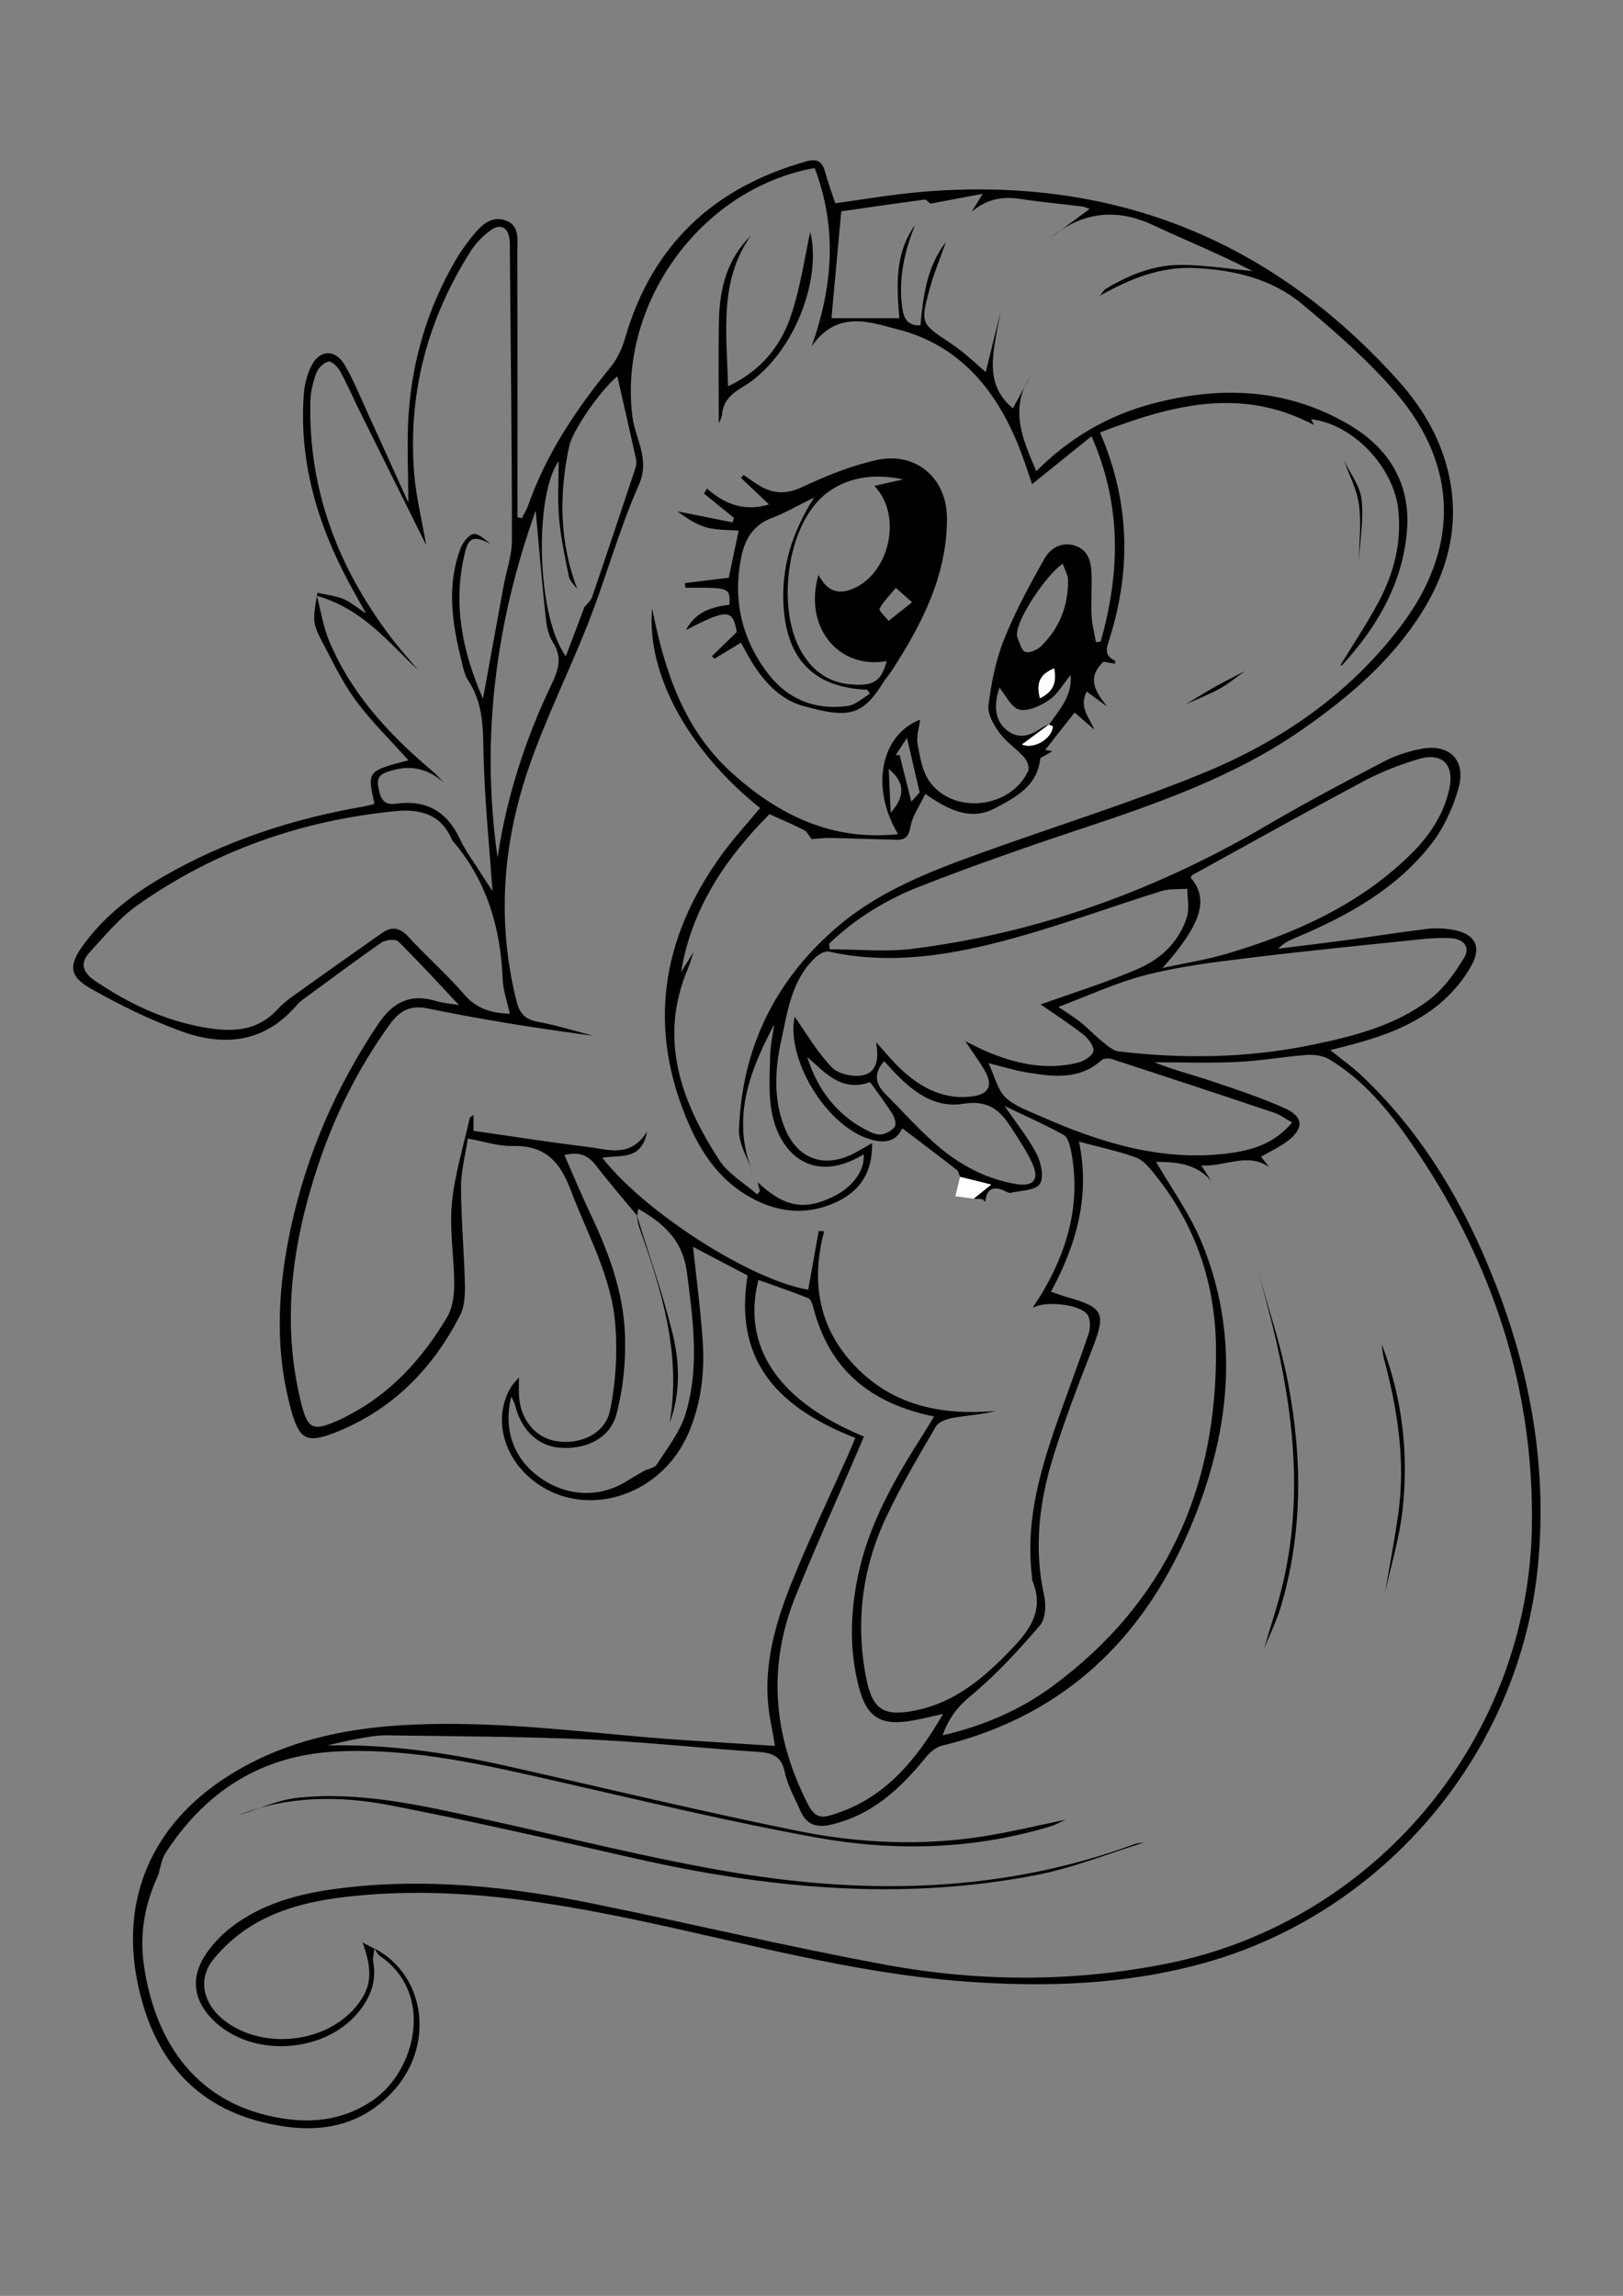 <?xml version="1.0" encoding="utf-8"?>
<!-- Generator: Adobe Illustrator 28.2.0, SVG Export Plug-In . SVG Version: 6.00 Build 0)  -->
<svg version="1.1" id="Capa_1" xmlns="http://www.w3.org/2000/svg" xmlns:xlink="http://www.w3.org/1999/xlink" x="0px" y="0px"
	 viewBox="0 0 362.72 513" style="enable-background:new 0 0 362.72 513;" xml:space="preserve">
<rect x="0" y="0" width="362.72" height="513" fill="#808080" stroke="none"/>
<style type="text/css">
	.st0{fill:none;}
	.st1{fill:#FFFFFF;}
</style>
<g id="QnpB9G.tif">
</g>
<g id="vDeqDM_00000113324050710822229520000016033582417640801945_">
	<g>
		<path class="st0" d="M360.65,511.04c-120.22,0-240.43,0-360.65,0C0,340.69,0,170.35,0,0c120.22,0,240.43,0,360.65,0
			C360.65,170.35,360.65,340.69,360.65,511.04z M83.66,435.38c0,0-0.01,0.04-0.01,0.04c-0.72-0.38-1.43-0.76-2.63-1.4
			c2.4,6.56,1.94,10.21-1.45,14.32c-7,8.49-21.62,9.79-30,2.66c-4.11-3.49-5.38-8.75-2.05-12.99c2.68-3.41,6.29-6.46,10.11-8.55
			c7.32-4.02,15.55-5.35,23.84-6.04c20.46-1.7,40.49,1.34,60.41,5.51c24.34,5.09,48.36,11.89,73.3,13.78
			c18.05,1.36,35.95,0.82,53.54-3.99c40.83-11.18,71.25-47.44,75.05-89.62c1.9-21.09-1.59-41.41-9.11-61.1
			c-6.84-17.91-16.22-34.24-30.26-47.57c-2.14-2.04-4.59-3.76-7.12-5.81c8.82-2.14,17.2-4.48,24.05-10.01
			c3.03-2.45,5.77-5.64,7.6-9.06c2.27-4.25,0.52-6.95-4.22-7.8c-1.89-0.34-3.9-0.43-5.8-0.2c-5.91,0.71-11.79,1.66-17.68,2.45
			c-5.19,0.7-10.38,1.32-15.58,1.97c1.27-1.37,2.7-1.94,4.12-2.54c11.54-4.87,22.4-10.89,30.19-20.98
			c2.73-3.54,4.74-7.95,5.97-12.28c1.83-6.41-2.13-10.18-8.68-8.79c-2.71,0.58-5.45,1.44-7.89,2.72
			c-8.7,4.56-17.42,9.13-25.89,14.11c-24.69,14.53-51.07,24.2-79.52,27.78c-6.09,0.77-12.36,0.11-18.54,0.11
			c-0.04-0.42-0.08-0.83-0.12-1.25c5.92-5.69,12.88-9.91,20.45-12.86c11.52-4.49,23.21-8.59,34.94-12.49
			c17.66-5.86,35.22-11.9,50.64-22.7c10.33-7.23,19.84-15.34,26.57-26.2c5.5-8.86,8.08-18.42,6.22-28.89
			c-1.56-8.76-5.83-16.22-11.68-22.72c-28.72-31.93-64.56-45.91-107.31-42.05c-6.14,0.55-12.23,1.62-18.46,2.46
			c-0.78-2.37-1.67-4.74-2.33-7.17c-0.62-2.26-1.88-2.82-4.05-2.21c-20.67,5.79-34.5,18.57-40.56,39.43
			c-0.68,2.34-1.78,4.75-3.31,6.63c-7.67,9.38-14.33,19.31-18.38,30.83c-0.35,1-0.94,1.92-1.42,2.87c-0.32-0.07-0.65-0.15-0.97-0.22
			c0-19.71,0.03-39.41-0.04-59.12c-0.01-2.68,0.69-6.14-2.72-7.24c-3.4-1.1-5.65,1.48-7.58,3.89c-1.29,1.61-2.49,3.31-3.52,5.09
			c-6.15,10.57-9.59,22.03-10.46,34.17c-0.45,6.36-0.08,12.79-0.08,19.94c-3.33-7.37-6.41-14.21-9.53-21.02
			c-1.51-3.31-2.89-6.71-4.74-9.82c-2.09-3.49-5.56-3.34-7.38,0.27c-0.95,1.9-1.53,4.13-1.69,6.26
			c-1.22,16.35,3.72,31.14,11.68,45.13c0.6,1.05,1.18,2.1,2.23,3.96c-2.29-1.49-3.6-2.67-5.14-3.27c-1.81-0.71-3.82-0.93-5.75-1.36
			c-0.26,1.95-0.76,3.91-0.71,5.85c0.04,1.4,0.61,2.88,1.29,4.14c2.51,4.7,4.75,9.62,7.87,13.89c3.55,4.85,7.93,9.1,11.9,13.55
			c-9.22,2.4-9.22,2.4-7.59,9.75c-0.91,0.21-1.82,0.48-2.74,0.64c-15.67,2.73-30.61,7.6-44.43,15.58c-6.78,3.91-12.95,8.63-17.68,15
			c-3.55,4.78-3.52,7.26,1.53,10.1c6.51,3.67,13.31,7.01,20.32,9.54c9.63,3.48,18.69,2.38,25.77-6.06c0.31-0.37,0.7-0.68,1.09-0.97
			c5.87-4.31,11.7-8.68,17.68-12.83c0.93-0.64,3.16-0.87,3.77-0.27c4.74,4.68,9.24,9.61,13.56,14.2c-1.36-0.23-3.32-0.36-5.15-0.9
			c-5.72-1.7-9.6,0.23-12.89,5.15c-9.39,14-15.98,29.14-19.53,45.58c-2.92,13.57-3.68,27.21,0.11,40.79
			c1.8,6.46,3.45,7.41,9.69,4.96c12.81-5.01,21.89-14.21,28.06-26.31c1.03-2.02,1.09-4.7,1.04-7.06
			c-0.17-7.16-0.84-14.31-0.86-21.46c-0.01-3.54,0.96-7.09,1.52-10.91c3.66,0.66,6.77,1.73,9.84,1.66
			c7.19-0.16,10.63,3.17,13.16,9.87c3.71,9.87,9.09,19.23,9.95,29.9c0.52,6.42,0.12,13.12-1.19,19.41
			c-1.1,5.25-6.86,7.71-12.22,6.74c-4.61-0.84-7.91-5.02-8.11-10.32c-0.04-1.04-0.01-2.08-0.01-3.9c-0.91,1.1-1.4,1.57-1.74,2.13
			c-3.89,6.4-2.13,14.88,4.2,20.33c11.31,9.75,29.24,4.63,35.5-10.14c2.76-6.52,3.6-13.39,3.12-20.36
			c-0.48-7.06-1.43-14.1-2.16-21.11c3.97,2.08,8.13,4.26,12.19,6.39c-3.27,19.73,7.65,29.87,24.08,36.3
			c-0.64,1.5-1.13,2.71-1.67,3.91c-4.15,9.31-8.56,18.51-12.39,27.95c-4.14,10.2-7.08,20.72-4.79,31.96c0.3,1.47,0.52,2.96,0.88,5
			c-10.68-0.72-20.87-1.21-31.02-2.14c-17.56-1.6-35.11-3.58-52.78-2.46c-13.87,0.88-27.15,4-38.99,11.7
			c-16.35,10.63-23.51,26.97-19.66,45.79c3.18,15.56,11.53,27.01,27.61,31.1c10.62,2.7,20.93,2.12,29.11-6.4
			C97.3,457.46,95.31,441.43,83.66,435.38z"/>
		<path d="M83.66,435.36c11.65,6.06,13.64,22.1,3.8,32.35c-8.18,8.52-18.49,9.1-29.11,6.4c-16.08-4.1-24.43-15.54-27.61-31.1
			c-3.85-18.83,3.3-35.16,19.66-45.79c11.84-7.7,25.12-10.82,38.99-11.7c17.67-1.12,35.22,0.86,52.78,2.46
			c10.15,0.93,20.34,1.42,31.02,2.14c-0.35-2.03-0.58-3.52-0.88-5c-2.3-11.24,0.65-21.75,4.79-31.96
			c3.83-9.44,8.24-18.64,12.39-27.95c0.53-1.2,1.03-2.41,1.67-3.91c-16.43-6.43-27.34-16.56-24.08-36.3
			c-4.07-2.13-8.22-4.31-12.19-6.39c0.74,7.01,1.68,14.04,2.16,21.11c0.47,6.97-0.36,13.84-3.12,20.36
			c-6.26,14.77-24.19,19.89-35.5,10.14c-6.32-5.45-8.08-13.93-4.2-20.33c0.34-0.56,0.83-1.03,1.74-2.13c0,1.83-0.03,2.87,0.01,3.9
			c0.2,5.3,3.5,9.48,8.11,10.32c5.36,0.97,11.12-1.48,12.22-6.74c1.32-6.29,1.71-12.99,1.19-19.41c-0.86-10.67-6.24-20.03-9.95-29.9
			c-2.52-6.71-5.96-10.04-13.16-9.87c-3.08,0.07-6.19-1.01-9.84-1.66c-0.57,3.82-1.54,7.37-1.52,10.91
			c0.03,7.16,0.69,14.31,0.86,21.46c0.06,2.36-0.01,5.04-1.04,7.06c-6.17,12.09-15.25,21.29-28.06,26.31
			c-6.24,2.44-7.89,1.5-9.69-4.96c-3.79-13.57-3.04-27.21-0.11-40.79c3.54-16.44,10.14-31.58,19.53-45.58
			c3.29-4.91,7.18-6.85,12.89-5.15c1.83,0.55,3.79,0.67,5.15,0.9c-4.32-4.59-8.81-9.52-13.56-14.2c-0.61-0.61-2.84-0.37-3.77,0.27
			c-5.98,4.15-11.81,8.52-17.68,12.83c-0.39,0.29-0.78,0.6-1.09,0.97c-7.08,8.44-16.15,9.53-25.77,6.06
			c-7.02-2.53-13.81-5.87-20.32-9.54c-5.06-2.85-5.09-5.32-1.53-10.1c4.73-6.37,10.91-11.09,17.68-15
			c13.82-7.98,28.75-12.84,44.43-15.58c0.92-0.16,1.83-0.42,2.74-0.64c-1.63-7.35-1.63-7.35,7.59-9.75
			c-3.97-4.45-8.35-8.69-11.9-13.55c-3.12-4.27-5.36-9.19-7.87-13.89c-0.67-1.26-1.25-2.74-1.29-4.14c-0.05-1.94,0.44-3.9,0.71-5.85
			c1.92,0.43,3.93,0.65,5.75,1.36c1.54,0.6,2.85,1.78,5.14,3.27c-1.05-1.87-1.64-2.92-2.23-3.96
			c-7.96-13.99-12.91-28.78-11.68-45.13c0.16-2.13,0.73-4.36,1.69-6.26c1.82-3.61,5.29-3.76,7.38-0.27
			c1.86,3.11,3.23,6.52,4.74,9.82c3.12,6.82,6.19,13.66,9.53,21.02c0-7.16-0.37-13.58,0.08-19.94c0.87-12.14,4.31-23.6,10.46-34.17
			c1.03-1.78,2.24-3.48,3.52-5.09c1.93-2.42,4.17-4.99,7.58-3.89c3.41,1.1,2.71,4.56,2.72,7.24c0.07,19.71,0.04,39.41,0.04,59.12
			c0.32,0.07,0.65,0.15,0.97,0.22c0.48-0.96,1.07-1.87,1.42-2.87c4.05-11.52,10.71-21.46,18.38-30.83c1.53-1.87,2.63-4.28,3.31-6.63
			c6.06-20.86,19.88-33.63,40.56-39.43c2.18-0.61,3.43-0.05,4.05,2.21c0.67,2.43,1.55,4.8,2.33,7.17c6.23-0.84,12.32-1.9,18.46-2.46
			c42.75-3.86,78.59,10.11,107.31,42.05c5.85,6.5,10.12,13.96,11.68,22.72c1.86,10.46-0.72,20.03-6.22,28.89
			c-6.74,10.86-16.24,18.97-26.57,26.2c-15.43,10.8-32.98,16.83-50.64,22.7c-11.74,3.9-23.42,8-34.94,12.49
			c-7.57,2.95-14.54,7.17-20.45,12.86c0.04,0.42,0.08,0.83,0.12,1.25c6.19,0,12.45,0.65,18.54-0.11
			c28.45-3.58,54.83-13.25,79.52-27.78c8.47-4.98,17.18-9.55,25.89-14.11c2.44-1.28,5.19-2.14,7.89-2.72
			c6.56-1.39,10.51,2.37,8.68,8.79c-1.24,4.33-3.24,8.74-5.97,12.28c-7.79,10.09-18.65,16.11-30.19,20.98
			c-1.42,0.6-2.84,1.17-4.12,2.54c5.19-0.65,10.39-1.27,15.58-1.97c5.9-0.79,11.78-1.74,17.68-2.45c1.9-0.23,3.91-0.14,5.8,0.2
			c4.74,0.85,6.49,3.56,4.22,7.8c-1.83,3.42-4.58,6.61-7.6,9.06c-6.85,5.53-15.23,7.87-24.05,10.01c2.53,2.05,4.98,3.77,7.12,5.81
			c14.04,13.33,23.42,29.66,30.26,47.57c7.52,19.69,11.01,40.01,9.11,61.1c-3.8,42.18-34.22,78.44-75.05,89.62
			c-17.59,4.82-35.49,5.36-53.54,3.99c-24.94-1.88-48.96-8.69-73.3-13.78c-19.92-4.17-39.95-7.21-60.41-5.51
			c-8.29,0.69-16.51,2.02-23.84,6.04c-3.81,2.09-7.42,5.14-10.11,8.55c-3.33,4.24-2.06,9.5,2.05,12.99c8.38,7.12,23.01,5.82,30-2.66
			c3.39-4.11,3.85-7.76,1.45-14.32c1.2,0.64,1.92,1.02,2.64,1.41c-0.1,1.02-0.44,2.08-0.26,3.04c0.7,3.73-0.34,6.99-2.43,9.98
			c-7.26,10.41-24.66,11.8-33.54,2.72c-4.06-4.15-4.87-9.01-1.8-13.94c1.51-2.42,3.56-4.67,5.81-6.43c7-5.49,15.36-7.68,23.98-8.81
			c19.15-2.5,38.11-0.5,56.88,3.31c21.87,4.44,43.6,9.65,65.54,13.69c20.82,3.84,41.79,3.95,62.71-0.19
			c46.77-9.25,81.21-50.43,81.81-98.11c0.4-31.43-9.27-59.72-27.04-85.38c-4.99-7.21-10.59-14.01-18.26-18.62
			c-1.38-0.83-3.35-1.1-5-0.98c-5.2,0.38-10.37,1.33-15.58,1.57c-6.16,0.29-12.35,0.07-18.52,0.07c4.26,1.7,8.68,2.83,12.99,4.27
			c5.4,1.81,10.82,3.63,16.02,5.92c4.44,1.96,4.54,4.63,0.59,7.55c-1.72,1.27-3.71,2.18-5.75,3.36c0.66,0.84,1.23,1.57,1.81,2.3
			c-4.92-3.36-9.79-0.01-15.14-0.35c0.96,1.5,1.59,2.49,2.22,3.48c-3.47-4.07-8.23-4.24-12.34-4.29
			c3.32,5.77,7.51,11.53,10.16,17.94c8.18,19.78,6.63,39.82-0.74,59.38c-10.21,27.1-28.31,46.09-57.32,53.16
			c-1.36,0.33-2.71,1.53-3.63,2.67c-5.7,7.04-12.12,12.93-21.32,15c-3.08,0.69-5.28-0.11-6.57-3c-1.28-2.88-2.91-5.71-3.55-8.74
			c-0.78-3.66-2.82-4.36-6.09-4.57c-12.49-0.81-24.95-2.21-37.45-2.76c-15.16-0.66-30.35-0.72-45.52-0.93
			c-2.29-0.03-4.59,0.46-6.86,0.86c-2.12,0.37-4.2,0.92-6.3,1.4c13.82-0.32,27.24,1.69,40.56,4.7
			c21.52,4.85,42.97,10.04,64.59,14.41c13.49,2.73,27.27,3.37,40.99,1.27c6.32-0.97,12.56-2.5,18.84-3.78
			c-1.18,0.52-2.31,1.16-3.54,1.53c-17.23,5.18-34.84,5.58-52.32,2.42c-19.07-3.45-37.93-8.03-56.84-12.32
			c-16.47-3.74-32.88-7.68-49.96-6.9c-16.86,0.77-29.48,8.76-38.51,22.72c-0.92,1.42-1.12,3.3-1.65,4.97
			c-2.91,6.28-4.17,12.8-3.22,19.74c2,14.62,9.71,31.72,32.06,34.73c6.84,0.92,13.31-0.22,19.1-4.16
			c9.61-6.55,13.97-23.85,1.63-32.31C84.34,436.64,84.06,435.92,83.66,435.36z M234.51,161.83c-2.07,1.52-4.13,3.05-6.11,4.51
			c2.41,1.16,6.63-1.11,6.9-3.98c0.01-0.12-0.57-0.3-0.87-0.44c2.3-3.32,5.26-6.35,4.84-11.09c-1.64,1.98-2.87,4.24-4.77,5.55
			c-1.91,1.32-4.69,2.63-6.69,2.18c-1.79-0.41-3.03-3.22-4.45-4.9c-0.13,0.46-0.42,1.26-0.57,2.09c-0.55,3.08-0.04,5.92,2.7,7.76
			c2.63,1.77,5.09,0.64,7.42-0.93C233.39,162.25,233.98,162.07,234.51,161.83z M204.5,50.28c-2.28,5.66-3.62,11.48-2.97,17.64
			c0.26,2.5,0.7,4.88,4.17,4.8c0.62-6.59,1.44-13.15,5.7-18.64c-1.24,3.54-2.71,7.02-3.68,10.63c-2.01,7.55-1.89,7.57,4.49,11.83
			c1.11,0.74,2.21,1.52,3.23,2.37c1.79,1.49,3.53,3.05,4.86,4.22c1.15-4.67,2.26-9.18,3.38-13.7c-0.28,1.42-0.57,2.83-0.83,4.25
			c-1.12,6.29-2.47,12.63,3.53,17.56c1.29-2.39,2.58-4.77,3.87-7.15c-4.73,7.32-1.69,14.12,1.35,21.19
			c7.4-7.41,16.02-12.45,25.95-15.08c15.25-4.04,30.1-3.47,43.99,4.72c9.01,5.32,13.82,13.33,12.88,23.93
			c-1.04,11.69-6.74,21.35-14.54,29.87c-0.03,0.04-0.32-0.16-0.28-0.13c2.82-4.64,5.86-9.18,8.43-13.96
			c3.44-6.41,5.25-13.27,4.48-20.67c-1-9.61-10.13-19.21-19.49-20.29c0.22,0.45,0.43,0.88,0.64,1.3
			c-16.28-8.67-31.94-4.44-47.82,1.66c6.88,15.93,6.94,31.47,1.8,47.14c-0.62,1.88-0.24,3.01,1.49,3.8c0.09,0.04,0.05,0.34,0.1,0.73
			c-1.01-0.17-1.93-0.32-2.62-0.44c-3.9,3.73-1.71,6.75,0.79,10c-1.46-1.08-2.93-2.16-4.53-3.34c-1.81,3.55,0.57,5.71,1.68,8.49
			c-1.45-1.26-2.91-2.52-4.39-3.8c-2.22,2.82-4.35,5.54-6.56,8.35c0.65,0.12,1.12,0.2,1.59,0.29c-0.91,0.53-1.81,1.05-2.69,1.56
			c-0.62,6.25-5.56,8.77-10.17,11.21c-5.38,2.84-10.29,0.42-15.54-3.22c-1.26,2.66-2.86,4.87-3.3,7.29
			c-0.39,2.17-1.1,3.01-3.11,2.96c-4.94-0.13-9.87-0.31-14.81-0.41c-1.4-0.03-2.8,0.16-4.2,0.25c-0.55-0.69-0.97-1.64-1.68-2.01
			c-2.45-1.27-5.01-2.33-7.73-3.56c-9.86,9.93-17.42,21.11-19.74,35.28c0.92-1.49,1.84-2.99,2.77-4.48
			c-0.41,1.25-0.75,2.53-1.26,3.73c-6.63,15.71-1.52,29.61,6.99,42.74c2.01,3.1,5.63,5.16,8.51,7.7c0.2-0.25,0.4-0.5,0.6-0.76
			c-0.17-0.66-0.34-1.32-0.51-1.98c5.95,5.57,10.4,6.42,16.93,3.22c4.37-2.14,7.11-5.96,6.76-9.43c-11.3,6.86-18.9-0.05-20.58-9.72
			c-0.69-3.99-0.4-8.18-0.31-12.28c0.05-2.35,0.59-4.69,0.91-7.04c-5.64,10.62-9.75,21.45-4.63,33.47c-1.14-3.3-3.35-6.63-3.24-9.88
			c0.61-18.43,8.22-33.77,22.28-45.65c9.32-7.87,20.61-12.21,31.94-16.29c16.41-5.91,33.11-11.11,49.24-17.69
			c17.52-7.14,32.93-17.71,44.53-33.07c12.95-17.14,12.87-35.58-1.1-51.94c-6.26-7.33-13.67-13.77-21.11-19.96
			c-6.71-5.58-15.09-7.56-23.74-8c-7.81-0.4-14.72,2.43-21.35,6.17c0.45-0.54,0.81-1.24,1.38-1.58c5.28-3.18,10.96-5.4,17.16-5.29
			c5.18,0.09,10.35,0.89,15.52,1.38c-7.21-3.75-14.82-6.82-22.25-10.29c-8.37-3.9-15.92-2.85-22.97,2.9
			c3.02-2.22,6.04-4.44,8.84-6.5c-0.24-0.07-1.03-0.44-1.86-0.55c-4.58-0.59-9.18-0.99-13.74-1.69c-4.1-0.63-7.69,0.16-10.81,2.94
			c0.64-1.03,1.27-2.06,2.51-4.08c-4.51,0.85-8.11,1.53-11.71,2.21c-0.43-0.32-0.91-0.96-1.29-0.91c-6.56,0.87-13.1,1.83-18.62,2.62
			c-0.8,8.71-1.5,16.42-2.19,23.87c4.83,0,9.98,0,15.18,0C200.38,63.88,199.93,56.66,204.5,50.28z M130.62,135.64
			c0.58-0.73,1.41-1.38,1.7-2.22c3.25-9.49,6.42-19.01,9.59-28.53c0.22-0.67,0.41-1.47,0.27-2.13c-1.38-6.32-2.84-12.62-4.22-18.68
			c-3.69,3.05-9.99,11.99-10.78,15.73c-2.28,10.78-2.15,21.44,1.86,31.86c-0.65-0.93-1.68-1.79-1.89-2.81
			c-0.9-4.37-1.84-8.77-2.21-13.21c-0.37-4.38-0.08-8.83-0.08-12.59c-5.45,7.53-5.02,34.52,1.59,43.58
			C127.91,142.76,129.27,139.2,130.62,135.64z M143.98,328.64c0.96-0.46,2.33-0.66,2.82-1.42c2.31-3.63,5.13-7.18,6.38-11.19
			c3.22-10.42,1.71-21.01,0.35-31.64c-0.93-7.26-5.2-11.04-10.89-14.29c-0.1,0.61-0.17,1.07-0.25,1.53
			c-3.11-3.76-6.31-7.45-9.29-11.31c-1.78-2.31-3.86-3.02-6.96-2.22c2.01,4.57,3.86,9.03,5.93,13.39c4.03,8.5,7.27,17.32,7.6,26.74
			c0.21,5.94-0.39,12.12-1.93,17.85c-1.45,5.41-7.04,7.94-12.81,7.39c-4.77-0.45-8.45-3.99-9.77-9.37c-0.15-0.61-0.5-1.17-0.89-2.06
			c-1.85,7.31,0.49,13.81,6.22,17.99c6.11,4.46,13.6,4.75,19.77,0.81C141.47,330.07,142.74,329.37,143.98,328.64z M217.6,267.85
			c1.01-0.81,2.01-1.62,3.92-3.16c-3.05-0.76-5.01-1.25-6.96-1.73c-0.24-0.53-0.33-1.24-0.73-1.55c-4.01-3.12-8.08-6.18-12.19-9.31
			c-1.42,3.16-4.15,3.35-7.04,2.51c-10.1-2.91-18.99-18.26-17-27.43c2.37,3.35,4.89,7.75,8.3,11.31c1.47,1.54,5,2.28,7.17,1.72
			c3.1-0.8,3.34-4.11,2.7-7.34c2.23,2.41,4.05,4.71,6.22,6.63c4.32,3.83,9.32,6.28,15.28,5.49c3.83-0.5,4.7-2.53,2.76-5.85
			c-1.16-1.99-2.54-3.85-4.31-6.5c2.09,1.02,3.25,1.66,4.47,2.18c6.6,2.84,13.42,4.38,20.57,2.67c1.38-0.33,3.28-1.44,3.58-2.55
			c0.27-1.01-1.06-2.86-2.16-3.72c-3.28-2.56-6.79-4.82-9.61-6.78c7.07-2.54,14.56-4.85,21.73-7.94c5.11-2.2,9.23-6.04,10.96-11.59
			c0.6-1.93,0.09-4.2,0.09-6.32c-1.94,0.15-3.99-0.05-5.8,0.52c-10.99,3.43-21.82,7.43-32.91,10.49
			c-13.52,3.73-27.28,6.15-41.4,3.03c-0.88-0.2-2.25,0.61-3.03,1.35c-5.31,5-6.18,11.94-7.62,18.52c-1.41,6.46-1.77,13.06,0.73,19.4
			c2.82,7.14,8.94,9.31,15.67,5.74c1.21-0.64,2.39-1.35,3.91-2.22c0.15,6.39-2.63,10.61-7.72,13.05
			c-7.16,3.43-14.23,2.44-20.82-1.72c-5.86-3.7-9.62-9.22-12.35-15.44c-9.4-21.45-6.3-41.48,7.17-60.19
			c2.66-3.69,5.78-7.05,8.69-10.57c-15.94-12.75-25.45-29.94-24.13-44.59c2.85,14.34,7.2,27.15,17.82,36.73
			c10.45,9.43,22.29,15.25,37.16,13.71c-6.29-10.41-3.86-22.24,4.93-25.6c-0.23,1.8-0.9,3.67-0.59,5.36
			c0.53,2.9,1.03,6.15,2.67,8.45c5.36,7.53,18.2,6.05,22.07-2.38c0.34-0.74-0.27-2.29-0.93-3.03c-1.69-1.9-3.95-3.34-5.43-5.36
			c-1.3-1.78-2.78-4.23-2.54-6.17c0.63-4.99,1.62-10.09,3.47-14.74c2.5-6.25,5.75-12.24,9.07-18.12c1.33-2.36,3.9-3.86,6.89-2.86
			c2.86,0.96,3.51,3.55,3.61,6.18c0.12,3.15-0.14,6.31,0.01,9.46c0.1,1.98,0.64,3.95,0.98,5.92c0.36-0.06,0.72-0.12,1.07-0.18
			c4.25-15.14,4.83-30.14-2.06-45.86c-4.75,3.83-8.95,7.21-13.28,10.71c-0.91-2.59-1.79-5.45-2.9-8.23
			c-5.11-12.83-13.31-22.83-27.14-26.36c-6.23-1.59-13.49-4.44-19.25,3.84c4.95-13.88,5.64-26.87,0.69-39.89
			c-25.4,4.56-43.87,30.23-40.73,55.51c0.62,5,4.03,9.46,1.44,15.31c-4.35,9.83-7.2,20.31-11.11,30.34
			c-4.35,11.18-9.81,21.97-13.65,33.31c-5.72,16.86-6.96,34.2-2.57,51.71c0.67,2.67,1.88,4.06,4.69,4.58
			c4.2,0.78,8.31,2.06,12.46,3.13c-12.46-1.63-24.79-3.59-37.02-6.1c-4.17-0.85-6.41,0.73-8.55,3.69
			c-6.95,9.64-12.2,20.15-15.94,31.39c-5.73,17.22-8.23,34.74-3.87,52.71c1.55,6.39,2.66,6.83,8.81,4.07
			c0.66-0.3,1.3-0.65,1.95-0.99c9.58-5.01,16.5-12.75,21.94-21.85c1.22-2.04,1.6-4.84,1.6-7.29c0-6.07-1.09-12.2-0.52-18.19
			c0.61-6.43,2.59-12.74,4.01-19.09c0.05-0.23,0.49-0.38,0.83-0.63c0,1.1,0,2.04,0,3.53c8.55,1.22,17.05,2.57,25.58,3.6
			c4.53,0.54,9.52,2.56,13.22-3.48c-1.22,6.71-6.2,5.18-10.02,5.9c9.64,12.34,33.36,27.4,46.02,29.48
			c0.78-4.37,1.56-8.74,2.34-13.12c0.4,0.02,0.81,0.05,1.21,0.07c-3.06,11.67-1.11,22.14,7.51,30.72
			c8.54,8.49,19.21,10.41,30.82,9.42c-3.21,0.82-6.45,1.01-9.62,1.56c-1.35,0.23-3.14,0.9-3.75,1.94c-3.86,6.6-7.77,13.2-11.03,20.1
			c-5.38,11.4-6.97,23.46-4.56,35.91c1.42,7.33,3.94,8.87,11.22,7.38c8.26-1.7,14.44-6.7,20.13-12.48c4.49-4.57,8.85-9.24,5.82-16.5
			c-0.09-0.21-0.03-0.48-0.06-0.72c-1.45-11.29,1.25-21.98,4.83-32.5c2.5-7.35,5.32-14.59,7.8-21.94c0.44-1.3,0.45-3.33-0.29-4.32
			c-1.72-2.34-9.61-3.06-12.04-1.5c0.01-0.11-0.03-0.24,0.02-0.32c0.53-0.81,1.1-1.6,1.6-2.42c5.96-9.88,9.03-20.39,6.84-32
			c-0.26-1.36-0.68-3.27-1.65-3.82c-4.06-2.29-8.35-4.16-13.25-6.51c2.73,3.99,5.34,7.18,7.18,10.77c1,1.94,1.67,5.25,0.67,6.68
			c-1.02,1.47-4.25,1.42-6.53,1.95c-0.39,0.09-0.9-0.24-1.32-0.44c-2.47-1.14-4.05-0.56-4.3,2.44c-0.41-0.32-0.58-0.57-0.79-0.59
			C218.82,267.86,218.21,267.87,217.6,267.85z M107.94,156.13c1.63-8.92,3.1-17.02,4.59-25.11c0.63-3.44,1.88-6.87,1.88-10.31
			c0-21.4-0.28-42.81-0.46-64.21c-0.01-0.97,0.05-1.95-0.06-2.92c-0.32-2.77-2.01-3.74-4.23-2.13c-1.73,1.25-3.35,2.9-4.49,4.7
			c-9.6,15.13-14.02,31.66-12.62,49.55c0.41,5.19,1.71,10.32,2.7,16.1c-5.16-10.38-10.07-20.25-14.95-30.12
			c-1.45-2.93-2.75-5.95-4.33-8.81c-0.52-0.94-1.92-2.25-2.58-2.08c-1.07,0.27-2.29,1.47-2.69,2.56c-0.75,2.01-1.29,4.22-1.34,6.35
			c-0.46,19.75,6.2,37.12,17.99,52.69c1.91,2.52,4.05,4.88,6.09,7.31c-6.65-6.11-12.18-13.54-22.63-16.58
			c0.99,3.81,1.45,6.89,2.59,9.69c4.7,11.55,12.81,20.52,22.12,28.54c0.64,0.56,1.31,1.09,1.92,1.68c0.59,0.57,1.13,1.19,1.69,1.79
			c-3.48-3.03-7.17-3.94-11.57-2.66c-1.97,0.57-3.5,1.1-3.03,3.57c0.42,2.22,0.84,4.31,3.98,3.86c6.74-0.95,11.44,1.74,14.32,7.98
			c1.16,2.52,2.88,4.78,4.37,7.14c1.02,1.61,2.08,3.2,2.87,4.43c-0.68-9.53-1.64-19.2-1.96-28.88c-0.21-6.32,0.27-12.59-3.48-18.2
			c-0.78-1.17-1.07-2.7-1.42-4.11c-2.12-8.45-3.48-16.95-0.28-25.42c0.5-1.32,1.84-3.08,2.97-3.21c1.18-0.14,2.56,1.43,3.86,2.25
			c-3.79-1.85-4.97-1.69-5.84,1.87C101.17,134.6,103.17,145.22,107.94,156.13z M234.88,288.63c1.33,0.45,2.43,0.87,3.56,1.19
			c8.25,2.33,8.77,3.63,5.69,11.51c-3.09,7.9-6.15,15.83-8.67,23.92c-3.18,10.18-4.48,20.59-2.11,31.26
			c0.47,2.11,0.32,5.23-0.94,6.69c-4.8,5.57-9.82,11.07-15.47,15.73c-2.97,2.46-4.93,5.01-6.28,8.82
			c9.11-2.1,17.32-5.63,24.57-10.98c25.4-18.72,36.82-44.41,36.53-75.53c-0.13-14.35-4.51-27.47-13.64-38.77
			c-1.19-1.48-2.57-3.22-4.23-3.82c-4.04-1.48-8.3-2.36-12.75-3.55C243.68,267.14,240.61,278.03,234.88,288.63z M113.94,226.52
			c-0.61-2.8-1.48-5.15-1.58-7.53c-0.47-11.55-3.49-22.11-11.15-31.05c-0.08-0.09-0.16-0.19-0.21-0.3c-2.37-5.7-7.13-6.93-12.57-6.4
			c-21.07,2.07-40.52,8.85-57.83,21.11c-3.99,2.83-7.21,6.81-10.57,10.45c-2.16,2.34-1.61,4.44,1.11,6.29
			c7.42,5.04,15.31,8.83,24.23,10.44c6.28,1.14,12.08,1.06,16.77-4.11c1.05-1.16,2.34-2.14,3.62-3.06
			c6.51-4.65,13.04-9.27,19.59-13.87c2.21-1.55,4.01-1.27,5.95,0.86c4.01,4.4,8.55,8.34,12.43,12.84
			C106.48,225.39,109.73,226.37,113.94,226.52z M193.08,321c-0.61,1.43-1.13,2.64-1.65,3.85c-4.55,10.58-9.29,21.08-13.61,31.75
			c-6.41,15.83-4.99,31.32,2.67,46.42c1.05,2.06,2.19,3.42,4.76,2.7c11.94-3.34,19.19-11.86,25.52-22.74
			c-2.84,0.61-4.81,1.11-6.8,1.46c-7.13,1.28-10.25-0.62-12.05-7.56c-2.11-8.14-1.9-16.36-0.22-24.55
			c2.44-11.88,8.41-22.15,14.84-32.2c0.74-1.16,1.44-2.36,2.2-3.63c-14.18-2.86-23.43-10.47-26.98-24.37
			c-0.19-0.76-0.57-1.84-1.14-2.07c-3.65-1.46-7.38-2.72-11.11-4.06C166.77,296.5,169.01,311.03,193.08,321z M236.34,225.07
			c-0.06-0.44-0.09-0.26-0.02-0.21c1.7,1.16,3.48,2.22,5.09,3.49c1.7,1.34,3.18,2.96,4.87,4.32c1.12,0.9,2.38,2.09,3.69,2.25
			c14.46,1.74,28.91,1.5,43.18-1.44c9.4-1.94,18.83-4.3,26.58-10.33c3.03-2.36,5.41-5.78,7.46-9.1c1.52-2.45-0.16-4.25-2.87-4.41
			c-2.41-0.15-4.86,0.03-7.27,0.28c-12.93,1.35-25.86,2.63-38.76,4.22c-7.46,0.92-14.99,1.86-22.24,3.73
			C249.34,219.6,242.97,222.59,236.34,225.07z M259.8,216.29c4.84-1.05,9.77-1.81,14.51-3.22c15.04-4.47,29.19-10.75,40.65-21.86
			c4.24-4.11,7.59-8.88,8.91-14.78c1.25-5.6-1.5-8.42-6.95-6.79c-4.16,1.25-8.29,2.86-12.12,4.9
			c-12.85,6.85-25.57,13.95-38.32,20.98c-0.18,0.1-0.26,0.39-0.38,0.6C270.3,200.95,268.43,206.65,259.8,216.29z M288.78,250.82
			c-1.66-0.93-2.74-1.77-3.96-2.17c-12.06-4.05-24.15-8.04-36.24-11.98c-0.71-0.23-1.89-0.23-2.36,0.19
			c-5.07,4.58-11.01,3.71-16.92,2.74c-2.61-0.43-5.16-1.25-8.37-2.04c1.4,3,1.99,5.9,3.74,7.61c2,1.95,4.97,2.96,7.62,4.14
			c13.46,5.98,27.27,10.31,42.28,8.39C279.8,257.03,284.75,255.59,288.78,250.82z M111.2,191.6c2.02-13.52,6.18-26.4,12.08-38.72
			c1.54-3.21,2.44-6.03,0.28-9.37c-1-1.56-1.41-3.65-1.61-5.55c-0.84-7.9-1.5-15.82-2.23-23.89
			C110.75,139.22,107.4,164.96,111.2,191.6z M197.62,237.11c-2.44,2.67-2.01,5.08,0.28,7.37c4.03,4.02,7.8,8.35,12.15,11.97
			c4.97,4.13,10.72,7.13,17.25,8.15c3.58,0.56,4.96-1.03,3.54-4.33c-1.13-2.64-2.79-5.08-4.34-7.53c-2.59-4.1-5.03-7.11-11.25-6.1
			C207.83,247.84,202.42,242.58,197.62,237.11z M194.46,241.79c-6.39,2.3-10.03-2.07-14.06-5.63c2.38,7.58,6.86,13.3,14,16.74
			c0.84,0.41,1.95,0.75,2.79,0.55c1.04-0.25,2.28-0.9,2.8-1.75c0.37-0.62-0.06-2.02-0.55-2.8
			C197.96,246.55,196.27,244.33,194.46,241.79z M237.5,125.95c-3.76,2.63-9.6,11.55-10.13,15c-0.07,0.47-0.18,1.03-0.01,1.43
			c0.49,1.18,0.86,2.88,1.75,3.27c0.85,0.37,2.61-0.36,3.44-1.15c4.2-4.05,6.24-9.12,6.14-14.96
			C238.67,128.46,237.99,127.38,237.5,125.95z M203.67,179.13c0.71-0.78,1.63-1.8,1.86-2.06c-1.07-4.59-1.94-8.35-2.83-12.2
			c-0.75,1.14-1.64,2.51-2.54,3.88c0.3-0.01,0.6-0.02,0.89-0.03C201.9,172.12,202.76,175.52,203.67,179.13z M199.05,181.59
			c3.31-3.67,3.19-6.75-0.43-9.79C198.76,175.07,198.9,178.33,199.05,181.59z M235.59,149.35c-3.31,1.34-4.02,3.36-3.18,6.67
			C235.32,154.58,236.22,152.65,235.59,149.35z"/>
		<path class="st0" d="M217.6,267.85c0.61,0.02,1.22,0,1.81,0.08c0.2,0.03,0.38,0.27,0.79,0.59c0.25-3,1.84-3.58,4.3-2.44
			c0.43,0.2,0.94,0.53,1.32,0.44c2.28-0.53,5.51-0.49,6.53-1.95c1-1.43,0.32-4.74-0.67-6.68c-1.84-3.58-4.45-6.77-7.18-10.77
			c4.9,2.35,9.19,4.22,13.25,6.51c0.97,0.55,1.39,2.46,1.65,3.82c2.19,11.61-0.88,22.12-6.84,32c-0.5,0.83-1.08,1.61-1.6,2.42
			c-0.05,0.08-0.02,0.21-0.02,0.32c2.44-1.56,10.32-0.83,12.04,1.5c0.73,1,0.73,3.02,0.29,4.32c-2.48,7.35-5.3,14.59-7.8,21.94
			c-3.58,10.53-6.28,21.22-4.83,32.5c0.03,0.24-0.03,0.51,0.06,0.72c3.03,7.25-1.33,11.93-5.82,16.5
			c-5.69,5.78-11.87,10.78-20.13,12.48c-7.28,1.5-9.8-0.05-11.22-7.38c-2.41-12.45-0.82-24.51,4.56-35.91
			c3.26-6.9,7.17-13.5,11.03-20.1c0.61-1.04,2.4-1.71,3.75-1.94c3.17-0.55,6.41-0.74,9.62-1.56c-11.61,0.99-22.28-0.93-30.82-9.42
			c-8.62-8.58-10.57-19.05-7.51-30.72c-0.4-0.02-0.81-0.05-1.21-0.07c-0.78,4.37-1.56,8.75-2.34,13.12
			c-12.66-2.07-36.38-17.14-46.02-29.48c3.83-0.72,8.81,0.81,10.02-5.9c-3.7,6.04-8.69,4.03-13.22,3.48
			c-8.54-1.03-17.03-2.38-25.58-3.6c0-1.49,0-2.43,0-3.53c-0.35,0.25-0.78,0.4-0.83,0.63c-1.42,6.35-3.41,12.66-4.01,19.09
			c-0.56,5.99,0.53,12.12,0.52,18.19c0,2.45-0.38,5.25-1.6,7.29c-5.43,9.1-12.36,16.84-21.94,21.85c-0.65,0.34-1.28,0.69-1.95,0.99
			c-6.14,2.75-7.26,2.31-8.81-4.07c-4.35-17.97-1.86-35.49,3.87-52.71c3.74-11.24,8.99-21.75,15.94-31.39
			c2.14-2.96,4.38-4.55,8.55-3.69c12.23,2.51,24.56,4.47,37.02,6.1c-4.15-1.07-8.26-2.34-12.46-3.13c-2.81-0.52-4.02-1.91-4.69-4.58
			c-4.39-17.52-3.14-34.86,2.57-51.71c3.84-11.34,9.3-22.13,13.65-33.31c3.91-10.04,6.76-20.52,11.11-30.34
			c2.59-5.85-0.81-10.31-1.44-15.31c-3.14-25.28,15.32-50.95,40.73-55.51c4.95,13.01,4.26,26.01-0.69,39.89
			c5.76-8.28,13.02-5.43,19.25-3.84c13.82,3.53,22.03,13.52,27.14,26.36c1.11,2.78,1.99,5.64,2.9,8.23
			c4.33-3.49,8.53-6.88,13.28-10.71c6.89,15.72,6.31,30.72,2.06,45.86c-0.36,0.06-0.72,0.12-1.07,0.18
			c-0.34-1.97-0.89-3.93-0.98-5.92c-0.15-3.15,0.11-6.31-0.01-9.46c-0.1-2.63-0.74-5.22-3.61-6.18c-2.99-1-5.56,0.5-6.89,2.86
			c-3.32,5.88-6.57,11.86-9.07,18.12c-1.86,4.65-2.85,9.75-3.47,14.74c-0.24,1.95,1.24,4.39,2.54,6.17
			c1.48,2.03,3.74,3.47,5.43,5.36c0.66,0.74,1.27,2.29,0.93,3.03c-3.87,8.43-16.72,9.91-22.07,2.38c-1.64-2.3-2.14-5.55-2.67-8.45
			c-0.31-1.69,0.36-3.56,0.59-5.36c-8.79,3.36-11.21,15.19-4.93,25.6c-14.87,1.54-26.71-4.28-37.16-13.71
			c-10.62-9.58-14.96-22.39-17.82-36.73c-1.31,14.65,8.19,31.84,24.13,44.59c-2.91,3.51-6.03,6.87-8.69,10.57
			c-13.46,18.71-16.56,38.74-7.17,60.19c2.73,6.22,6.49,11.74,12.35,15.44c6.59,4.16,13.66,5.15,20.82,1.72
			c5.09-2.44,7.87-6.66,7.72-13.05c-1.52,0.87-2.7,1.57-3.91,2.22c-6.73,3.57-12.84,1.4-15.67-5.74c-2.5-6.34-2.15-12.94-0.73-19.4
			c1.44-6.58,2.31-13.53,7.62-18.52c0.78-0.73,2.15-1.54,3.03-1.35c14.12,3.12,27.87,0.7,41.4-3.03
			c11.09-3.06,21.92-7.06,32.91-10.49c1.81-0.57,3.86-0.36,5.8-0.52c0,2.12,0.51,4.39-0.09,6.32c-1.73,5.55-5.85,9.4-10.96,11.59
			c-7.17,3.08-14.66,5.4-21.73,7.94c2.81,1.96,6.33,4.22,9.61,6.78c1.1,0.86,2.43,2.72,2.16,3.72c-0.29,1.11-2.19,2.22-3.58,2.55
			c-7.15,1.71-13.97,0.17-20.57-2.67c-1.21-0.52-2.38-1.16-4.47-2.18c1.77,2.64,3.15,4.51,4.31,6.5c1.94,3.33,1.06,5.35-2.76,5.85
			c-5.96,0.78-10.96-1.66-15.28-5.49c-2.16-1.92-3.98-4.22-6.22-6.63c0.64,3.23,0.4,6.54-2.7,7.34c-2.17,0.56-5.7-0.18-7.17-1.72
			c-3.4-3.56-5.92-7.96-8.3-11.31c-1.99,9.17,6.9,24.52,17,27.43c2.89,0.83,5.62,0.64,7.04-2.51c4.12,3.13,8.18,6.18,12.19,9.31
			c0.4,0.31,0.49,1.02,0.73,1.55c-0.35,1.45-0.7,2.89-1.05,4.34C214.87,267.49,216.24,267.67,217.6,267.85z M165.59,143.6
			c0.97,1.73,1.62,3.02,2.38,4.24c2.82,4.55,6.37,8.49,11.65,9.95c10.05,2.77,13.11,2.18,17.78-5.28c0.58-0.92,1.32-1.74,1.92-2.66
			c6.75-10.4,12.36-21.27,12.32-34.05c-0.02-9.03-6.98-14.92-15.78-12.98c-5.72,1.27-11.3,3.56-16.64,6.05
			c-3.4,1.59-6.24,1.5-9.27-0.22c-1.31-0.74-2.51-1.67-3.76-2.52c-0.19,0.22-0.39,0.43-0.58,0.65c2.04,1.94,4.08,3.88,6.26,5.95
			c-5.4,1.64-9.84-0.01-13.86-3.55c-0.22,0.37-0.43,0.74-0.65,1.12c2.23,1.81,4.47,3.63,6.7,5.44c-0.11,0.33-0.23,0.66-0.34,0.99
			c-4.11-0.82-8.23-1.64-12.34-2.47c1.96,1.42,4.06,2.9,6.39,3.57c2.35,0.68,4.93,0.55,7.32,0.76c-0.8,3.79-1.58,7.52-2.21,10.51
			c-3.6,0.44-6.71,0.82-9.82,1.2c0.05,0.35,0.1,0.69,0.15,1.04c9.93-0.05,9.93-0.05,9.84,3.78c-3.84,0.53-7.49,1.42-9.73,5.67
			c9.29-4.8,10.44-4.69,11.35,0.45c-1.97,1.91-3.77,3.65-5.57,5.4c0.2,0.18,0.41,0.36,0.61,0.55
			C161.55,146.05,163.4,144.93,165.59,143.6z M181.08,51.83c-1.15,5.16-2.11,12.24-4.36,18.88c-2.31,6.81-6.86,12.27-14,15.6
			c-0.28-11.87-2.1-23.37,5.05-33.6c-5.33,5.24-6.93,11.84-7.08,18.85c-0.17,7.85-0.04,15.7-0.04,22.98c0.07-0.17,0.63-1,0.71-1.88
			c0.3-3.05,2.02-4.64,4.63-6.19C177.09,79.87,183.78,62.75,181.08,51.83z"/>
		<path class="st0" d="M283.62,260.76c-0.57-0.73-1.15-1.47-1.81-2.3c2.04-1.18,4.03-2.09,5.75-3.36c3.95-2.92,3.86-5.6-0.59-7.55
			c-5.2-2.29-10.62-4.11-16.02-5.92c-4.31-1.45-8.72-2.57-12.99-4.27c6.17,0,12.36,0.22,18.52-0.07c5.2-0.24,10.37-1.19,15.58-1.57
			c1.65-0.12,3.62,0.15,5,0.98c7.67,4.61,13.26,11.41,18.26,18.62c17.78,25.65,27.44,53.95,27.04,85.38
			c-0.6,47.68-35.04,88.86-81.81,98.11c-20.92,4.14-41.89,4.02-62.71,0.19c-21.94-4.04-43.67-9.25-65.54-13.69
			c-18.78-3.81-37.73-5.81-56.88-3.31c-8.62,1.13-16.98,3.32-23.98,8.81c-2.25,1.76-4.3,4.01-5.81,6.43
			c-3.07,4.94-2.26,9.79,1.8,13.94c8.88,9.08,26.28,7.69,33.54-2.72c2.09-2.99,3.13-6.25,2.43-9.98c-0.18-0.96,0.16-2.02,0.26-3.04
			c0-0.01,0.01-0.05,0.01-0.06c0.4,0.55,0.67,1.28,1.2,1.64c12.34,8.46,7.99,25.76-1.63,32.31c-5.79,3.95-12.25,5.09-19.1,4.16
			c-22.35-3.01-30.06-20.11-32.06-34.73c-0.95-6.94,0.32-13.46,3.22-19.74c4.76-6.11,10.48-10.93,17.95-13.41
			c11.12-4.38,22.67-4.39,34.08-2.17c18.06,3.51,36.01,7.62,53.96,11.71c29.98,6.83,60.15,9.77,90.59,3.79
			c8.08-1.59,15.86-4.76,23.77-7.2c0.98-0.48,1.92-1.05,2.94-1.43c11.5-4.36,21.53-11.18,30.06-19.83
			c9.61-9.75,16.79-21.26,20.87-34.5c1.35-6.21,3.25-12.35,3.94-18.63c1.38-12.62-0.05-25.03-4.67-36.97
			c-2.67-6.06-4.59-12.62-8.19-18.07C295.6,274.68,289.34,267.9,283.62,260.76z"/>
		<path class="st0" d="M245.86,66.07c6.63-3.74,13.54-6.58,21.35-6.17c8.65,0.45,17.03,2.42,23.74,8
			c7.44,6.18,14.85,12.63,21.11,19.96c13.97,16.36,14.04,34.8,1.1,51.94c-11.6,15.36-27.01,25.92-44.53,33.07
			c-16.14,6.58-32.83,11.78-49.24,17.69c-11.33,4.08-22.62,8.42-31.94,16.29c-14.06,11.88-21.67,27.22-22.28,45.65
			c-0.11,3.26,2.1,6.59,3.24,9.88c0.31,0.59,0.61,1.18,0.92,1.77c0.17,0.66,0.34,1.32,0.51,1.98c-0.2,0.25-0.4,0.5-0.6,0.76
			c-2.88-2.54-6.5-4.6-8.51-7.7c-8.51-13.13-13.62-27.03-6.99-42.74c0.51-1.21,0.84-2.49,1.25-3.71c2.49-3.68,4.69-7.63,7.55-11.03
			c5.16-6.13,11.3-11.14,18.84-14.21c1.4-0.09,2.8-0.28,4.2-0.25c4.94,0.1,9.87,0.28,14.81,0.41c2.01,0.05,2.72-0.79,3.11-2.96
			c0.44-2.42,2.04-4.64,3.3-7.29c5.25,3.64,10.16,6.06,15.54,3.22c4.61-2.43,9.55-4.96,10.17-11.21c0.87-0.51,1.78-1.03,2.69-1.56
			c4.71-1.58,9.44-3.1,14.12-4.75c5.24-1.85,10.43-3.82,15.64-5.74c2.53-1.14,5.13-2.13,7.55-3.46c2-1.1,3.77-2.61,5.65-3.93
			c11.22-5.43,20.53-12.84,25.51-24.71c0.27-4.58,1.1-9.22,0.61-13.72c-0.33-2.99-2.55-5.77-3.92-8.65
			c-2.23-2.64-4.46-5.29-6.69-7.93c-0.21-0.43-0.42-0.86-0.64-1.3c9.36,1.07,18.5,10.68,19.49,20.29c0.77,7.4-1.03,14.26-4.48,20.67
			c-2.57,4.79-5.61,9.33-8.43,13.96c-0.04-0.02,0.24,0.17,0.28,0.13c7.8-8.52,13.5-18.18,14.54-29.87
			c0.94-10.6-3.87-18.62-12.88-23.93c-13.89-8.19-28.74-8.76-43.99-4.72c-9.94,2.63-18.55,7.67-25.95,15.08
			c-3.04-7.07-6.09-13.87-1.36-21.17C234.18,77.01,238.76,70.44,245.86,66.07z"/>
		<path class="st0" d="M283.62,260.76c5.72,7.14,11.98,13.92,16.99,21.52c3.59,5.46,5.52,12.01,8.19,18.07
			c0.16,1.06,0.21,2.16,0.49,3.19c3.04,11.34,4.87,22.8,3.24,34.56c-0.83,5.98-1.99,11.91-3,17.86
			c-4.08,13.24-11.25,24.75-20.87,34.5c-8.53,8.65-18.55,15.46-30.06,19.83c-1.01,0.38-1.96,0.95-2.94,1.43
			c-0.71,0.11-1.46,0.1-2.11,0.35c-29.05,10.69-58.95,11.39-88.99,6.44c-19.21-3.16-38.13-8.04-57.17-12.21
			c-13.41-2.93-26.84-6-40.66-4.61c-4.57,0.46-8.98,2.56-13.47,3.91c-7.47,2.48-13.19,7.3-17.95,13.41
			c0.53-1.67,0.73-3.55,1.65-4.97c9.03-13.96,21.65-21.96,38.51-22.72c17.08-0.78,33.5,3.16,49.96,6.9
			c18.91,4.29,37.78,8.87,56.84,12.32c17.48,3.16,35.09,2.76,52.32-2.42c1.22-0.37,2.36-1.01,3.54-1.53
			c9.15-3.17,17.51-7.84,25.39-13.42c3.19-3.43,6.37-6.86,9.56-10.29c3.15-4.84,6.29-9.67,9.44-14.51c1.22-3,2.69-5.93,3.62-9.02
			c5.03-16.61,4.94-33.51,1.73-50.35c-1.64-8.6-4.5-16.96-6.82-25.43c-3.45-6.56-6.9-13.12-10.34-19.68
			c-0.63-0.99-1.26-1.97-2.22-3.48C273.83,260.75,278.7,257.4,283.62,260.76z"/>
		<path class="st0" d="M282.51,368.37c-3.15,4.84-6.29,9.67-9.44,14.51c-3.19,3.43-6.37,6.86-9.56,10.29
			c-7.88,5.58-16.24,10.25-25.39,13.42c-6.28,1.28-12.51,2.81-18.84,3.78c-13.72,2.11-27.5,1.46-40.99-1.27
			c-21.62-4.37-43.07-9.56-64.59-14.41c-13.31-3-26.73-5.01-40.56-4.7c2.1-0.47,4.19-1.03,6.3-1.4c2.27-0.39,4.58-0.89,6.86-0.86
			c15.18,0.21,30.36,0.27,45.52,0.93c12.5,0.55,24.96,1.94,37.45,2.76c3.27,0.21,5.31,0.91,6.09,4.57c0.64,3.03,2.27,5.86,3.55,8.74
			c1.28,2.89,3.49,3.69,6.57,3c9.2-2.07,15.63-7.96,21.32-15c0.92-1.14,2.27-2.34,3.63-2.67c29.01-7.07,47.11-26.06,57.32-53.16
			c7.37-19.56,8.92-39.6,0.74-59.38c-2.65-6.4-6.84-12.17-10.16-17.94c4.11,0.06,8.87,0.22,12.34,4.29
			c3.45,6.56,6.9,13.12,10.34,19.68c1.11,4.19,2.28,8.37,3.33,12.58c4.67,18.8,6.81,37.75,2.5,56.92
			C285.72,358.24,283.98,363.27,282.51,368.37z"/>
		<path class="st0" d="M107.94,156.13c-4.77-10.91-6.77-21.53-4.04-32.69c0.87-3.56,2.05-3.72,5.84-1.87
			c-1.29-0.82-2.68-2.39-3.86-2.25c-1.12,0.13-2.47,1.89-2.97,3.21c-3.2,8.47-1.84,16.97,0.28,25.42c0.35,1.41,0.64,2.94,1.42,4.11
			c3.74,5.62,3.27,11.89,3.48,18.2c0.32,9.69,1.28,19.35,1.96,28.88c-0.8-1.23-1.86-2.82-2.87-4.43c-1.49-2.36-3.21-4.62-4.37-7.14
			c-2.87-6.23-7.58-8.93-14.32-7.98c-3.15,0.44-3.56-1.64-3.98-3.86c-0.47-2.47,1.06-2.99,3.03-3.57c4.4-1.28,8.09-0.37,11.57,2.66
			c-0.56-0.6-1.1-1.22-1.69-1.79c-0.61-0.59-1.28-1.12-1.92-1.68c-9.3-8.02-17.41-16.99-22.12-28.54c-1.14-2.8-1.59-5.87-2.59-9.69
			c10.45,3.04,15.99,10.47,22.63,16.58c-2.04-2.43-4.18-4.78-6.09-7.31c-11.79-15.58-18.45-32.95-17.99-52.69
			c0.05-2.14,0.59-4.34,1.34-6.35c0.41-1.09,1.62-2.29,2.69-2.56c0.67-0.17,2.06,1.14,2.58,2.08c1.58,2.86,2.88,5.87,4.33,8.81
			c4.89,9.87,9.8,19.74,14.95,30.12c-1-5.78-2.3-10.91-2.7-16.1c-1.4-17.9,3.03-34.43,12.62-49.55c1.14-1.8,2.76-3.45,4.49-4.7
			c2.22-1.61,3.91-0.64,4.23,2.13c0.11,0.96,0.06,1.94,0.06,2.92c0.19,21.4,0.46,42.81,0.46,64.21c0,3.44-1.25,6.87-1.88,10.31
			C111.04,139.11,109.57,147.21,107.94,156.13z"/>
		<path class="st0" d="M234.88,288.63c5.73-10.6,8.8-21.49,6.27-33.53c4.45,1.2,8.71,2.08,12.75,3.55c1.66,0.61,3.04,2.35,4.23,3.82
			c9.13,11.3,13.51,24.41,13.64,38.77c0.29,31.12-11.13,56.8-36.53,75.53c-7.26,5.35-15.47,8.88-24.57,10.98
			c1.36-3.82,3.31-6.37,6.28-8.82c5.65-4.67,10.67-10.17,15.47-15.73c1.26-1.46,1.41-4.58,0.94-6.69
			c-2.37-10.67-1.07-21.07,2.11-31.26c2.53-8.09,5.58-16.02,8.67-23.92c3.09-7.87,2.56-9.18-5.69-11.51
			C237.31,289.49,236.21,289.07,234.88,288.63z"/>
		<path class="st0" d="M303.69,125.27c-4.98,11.87-14.29,19.28-25.51,24.71c-2.22,1.16-4.47,2.28-6.66,3.5
			c-2.21,1.24-4.36,2.59-6.54,3.89c-5.21,1.92-10.41,3.89-15.64,5.74c-4.68,1.65-9.41,3.17-14.12,4.75
			c-0.47-0.09-0.94-0.17-1.59-0.29c2.21-2.81,4.35-5.53,6.56-8.35c1.48,1.28,2.94,2.54,4.39,3.8c-1.12-2.78-3.5-4.94-1.68-8.49
			c1.6,1.18,3.06,2.26,4.53,3.34c-2.5-3.25-4.69-6.27-0.79-10c0.69,0.12,1.61,0.27,2.62,0.44c-0.05-0.38-0.02-0.69-0.1-0.73
			c-1.73-0.79-2.1-1.92-1.49-3.8c5.14-15.67,5.08-31.21-1.8-47.14c15.88-6.1,31.55-10.33,47.82-1.66c2.23,2.64,4.46,5.29,6.69,7.93
			c1.16,3.27,2.89,6.46,3.34,9.83C304.26,116.84,303.74,121.08,303.69,125.27z"/>
		<path class="st0" d="M113.94,226.52c-4.22-0.16-7.46-1.14-10.2-4.31c-3.88-4.51-8.42-8.44-12.43-12.84
			c-1.94-2.13-3.75-2.41-5.95-0.86c-6.55,4.59-13.08,9.21-19.59,13.87c-1.28,0.92-2.57,1.9-3.62,3.06
			c-4.69,5.17-10.49,5.25-16.77,4.11c-8.91-1.61-16.81-5.4-24.23-10.44c-2.71-1.84-3.27-3.95-1.11-6.29
			c3.36-3.64,6.58-7.62,10.57-10.45c17.31-12.26,36.75-19.04,57.83-21.11c5.44-0.54,10.2,0.7,12.57,6.4
			c0.05,0.11,0.13,0.21,0.21,0.3c7.66,8.94,10.68,19.51,11.15,31.05C112.46,221.37,113.33,223.72,113.94,226.52z"/>
		<path class="st0" d="M193.08,321c-24.07-9.97-26.31-24.5-23.57-34.99c3.73,1.34,7.46,2.6,11.11,4.06
			c0.57,0.23,0.94,1.31,1.14,2.07c3.54,13.89,12.8,21.5,26.98,24.37c-0.77,1.27-1.46,2.46-2.2,3.63
			c-6.43,10.05-12.41,20.31-14.84,32.2c-1.68,8.19-1.89,16.41,0.22,24.55c1.8,6.95,4.93,8.84,12.05,7.56c2-0.36,3.97-0.85,6.8-1.46
			c-6.33,10.88-13.58,19.4-25.52,22.74c-2.57,0.72-3.71-0.64-4.76-2.7c-7.66-15.1-9.08-30.59-2.67-46.42
			c4.32-10.67,9.06-21.17,13.61-31.75C191.95,323.64,192.47,322.43,193.08,321z"/>
		<path class="st0" d="M236.34,225.07c6.63-2.48,13-5.47,19.7-7.2c7.25-1.87,14.78-2.81,22.24-3.73c12.9-1.59,25.84-2.87,38.76-4.22
			c2.41-0.25,4.86-0.43,7.27-0.28c2.71,0.16,4.39,1.96,2.87,4.41c-2.06,3.32-4.43,6.75-7.46,9.1c-7.75,6.02-17.18,8.39-26.58,10.33
			c-14.28,2.94-28.73,3.18-43.18,1.44c-1.31-0.16-2.56-1.34-3.69-2.25c-1.69-1.36-3.17-2.98-4.87-4.32
			c-1.61-1.27-3.39-2.33-5.09-3.49C236.25,224.82,236.27,224.63,236.34,225.07z"/>
		<path class="st0" d="M259.8,216.29c8.63-9.64,10.5-15.33,6.28-20.18c0.12-0.2,0.2-0.5,0.39-0.6
			c12.76-7.02,25.47-14.13,38.32-20.98c3.83-2.04,7.96-3.65,12.12-4.9c5.45-1.63,8.2,1.19,6.95,6.79
			c-1.31,5.9-4.67,10.67-8.91,14.78c-11.47,11.12-25.61,17.39-40.65,21.86C269.58,214.48,264.64,215.23,259.8,216.29z"/>
		<path class="st0" d="M143.98,328.64c-1.24,0.73-2.51,1.43-3.72,2.21c-6.17,3.95-13.66,3.65-19.77-0.81
			c-5.73-4.18-8.07-10.68-6.22-17.99c0.39,0.89,0.74,1.45,0.89,2.06c1.33,5.38,5,8.92,9.77,9.37c5.77,0.54,11.36-1.99,12.81-7.39
			c1.54-5.72,2.13-11.91,1.93-17.85c-0.33-9.42-3.57-18.24-7.6-26.74c-2.07-4.36-3.92-8.82-5.93-13.39c3.1-0.8,5.18-0.09,6.96,2.22
			c2.98,3.86,6.18,7.55,9.29,11.31c0,0-0.08-0.13-0.08-0.13c0.15,0.83,0.19,1.69,0.47,2.47c5.08,14.24,9.57,28.58,6.87,44.03
			C147.75,321.55,145.87,325.09,143.98,328.64z"/>
		<path class="st0" d="M288.78,250.82c-4.04,4.77-8.98,6.22-14.19,6.88c-15.01,1.92-28.83-2.41-42.28-8.39
			c-2.66-1.18-5.63-2.2-7.62-4.14c-1.76-1.71-2.35-4.61-3.74-7.61c3.2,0.8,5.75,1.61,8.37,2.04c5.91,0.97,11.84,1.85,16.92-2.74
			c0.47-0.43,1.65-0.43,2.36-0.19c12.1,3.94,24.18,7.93,36.24,11.98C286.05,249.05,287.13,249.89,288.78,250.82z"/>
		<path class="st0" d="M245.86,66.07c-7.1,4.38-11.67,10.94-15.6,18.04c-1.28,2.36-2.57,4.74-3.86,7.13
			c-6-4.93-4.64-11.27-3.53-17.56c0.25-1.42,0.55-2.83,0.83-4.25c2.6-6.14,4.99-12.42,11.01-16.23c7.05-5.75,14.6-6.8,22.97-2.9
			c7.43,3.46,15.04,6.53,22.25,10.29c-5.17-0.49-10.34-1.29-15.52-1.38c-6.2-0.11-11.88,2.11-17.16,5.29
			C246.67,64.83,246.31,65.53,245.86,66.07z"/>
		<path class="st0" d="M234.7,53.19c-6.02,3.82-8.41,10.1-11.01,16.23c-1.11,4.52-2.23,9.03-3.38,13.7
			c-1.34-1.17-3.07-2.73-4.86-4.22c-1.03-0.85-2.12-1.63-3.23-2.37c-6.39-4.26-6.5-4.28-4.49-11.83c0.96-3.61,2.43-7.09,3.67-10.62
			c1.91-2.23,3.83-4.46,5.75-6.7c3.11-2.78,6.71-3.57,10.81-2.94c4.56,0.7,9.16,1.1,13.74,1.69c0.83,0.11,1.62,0.47,1.86,0.55
			C240.74,48.75,237.72,50.97,234.7,53.19z"/>
		<path class="st0" d="M111.2,191.6c-3.8-26.64-0.45-52.38,8.52-77.53c0.74,8.07,1.4,15.99,2.23,23.89c0.2,1.9,0.61,3.99,1.61,5.55
			c2.15,3.34,1.25,6.16-0.28,9.37C117.38,165.2,113.22,178.09,111.2,191.6z"/>
		<path class="st0" d="M129.03,131.68c-4.01-10.42-4.14-21.08-1.86-31.86c0.79-3.74,7.09-12.68,10.78-15.73
			c1.38,6.06,2.84,12.36,4.22,18.68c0.15,0.66-0.05,1.46-0.27,2.13c-3.16,9.52-6.34,19.04-9.59,28.53c-0.29,0.83-1.12,1.48-1.7,2.22
			C130.09,134.32,129.56,133,129.03,131.68z"/>
		<path class="st0" d="M204.5,50.28c-4.56,6.38-4.12,13.6-3.46,20.83c-5.2,0-10.35,0-15.18,0c0.68-7.45,1.39-15.17,2.19-23.87
			c5.51-0.79,12.06-1.75,18.62-2.62c0.38-0.05,0.86,0.59,1.29,0.91C206.8,47.11,205.65,48.7,204.5,50.28z"/>
		<path class="st0" d="M197.62,237.11c4.8,5.47,10.22,10.73,17.63,9.53c6.22-1.01,8.67,2,11.25,6.1c1.55,2.45,3.21,4.88,4.34,7.53
			c1.42,3.31,0.04,4.89-3.54,4.33c-6.53-1.02-12.28-4.01-17.25-8.15c-4.36-3.62-8.13-7.95-12.15-11.97
			C195.61,242.2,195.18,239.78,197.62,237.11z"/>
		<path class="st0" d="M169.33,264.15c-0.31-0.59-0.61-1.18-0.92-1.77c-5.12-12.03-1.01-22.85,4.63-33.47
			c-0.32,2.34-0.86,4.69-0.91,7.04c-0.09,4.1-0.38,8.29,0.31,12.28c1.68,9.67,9.28,16.58,20.58,9.72c0.35,3.47-2.38,7.28-6.76,9.43
			C179.72,270.57,175.27,269.73,169.33,264.15z"/>
		<path class="st0" d="M143.98,328.64c1.89-3.54,3.77-7.09,5.66-10.63c2.46-6.59,2.29-13.44,0.68-20.01
			c-2.2-8.95-5.3-17.68-8.01-26.5c0,0,0.08,0.13,0.08,0.13c0.07-0.46,0.15-0.92,0.25-1.53c5.7,3.25,9.97,7.03,10.89,14.29
			c1.36,10.64,2.87,21.23-0.35,31.64c-1.24,4.01-4.07,7.56-6.38,11.19C146.32,327.98,144.94,328.18,143.98,328.64z"/>
		<path class="st0" d="M181.39,187.49c-7.54,3.07-13.68,8.08-18.84,14.21c-2.86,3.4-5.07,7.35-7.55,11.03
			c-0.91,1.47-1.83,2.96-2.75,4.46c2.32-14.17,9.88-25.35,19.74-35.28c2.71,1.23,5.28,2.29,7.73,3.56
			C180.42,185.85,180.83,186.81,181.39,187.49z"/>
		<path class="st0" d="M204.5,50.28c1.15-1.58,2.3-3.17,3.45-4.75c3.6-0.68,7.2-1.36,11.71-2.21c-1.24,2.02-1.88,3.05-2.51,4.08
			c-1.92,2.24-3.83,4.47-5.75,6.7c-4.26,5.48-5.08,12.05-5.7,18.63c-3.48,0.08-3.91-2.3-4.17-4.8
			C200.87,61.77,202.22,55.95,204.5,50.28z"/>
		<path class="st0" d="M129.03,131.68c0.53,1.32,1.06,2.64,1.59,3.96c-1.35,3.56-2.71,7.12-4.19,11.02
			c-6.6-9.06-7.04-36.05-1.59-43.58c0,3.76-0.29,8.2,0.08,12.59c0.38,4.44,1.32,8.83,2.21,13.21
			C127.35,129.89,128.38,130.74,129.03,131.68z"/>
		<path class="st0" d="M194.46,241.79c1.8,2.54,3.5,4.76,4.98,7.11c0.5,0.78,0.92,2.18,0.55,2.8c-0.52,0.86-1.75,1.51-2.8,1.75
			c-0.85,0.2-1.95-0.15-2.79-0.55c-7.15-3.44-11.63-9.16-14-16.74C184.43,239.72,188.07,244.09,194.46,241.79z"/>
		<path class="st0" d="M237.5,125.95c0.5,1.44,1.17,2.51,1.19,3.59c0.1,5.84-1.93,10.91-6.14,14.96c-0.83,0.8-2.59,1.52-3.44,1.15
			c-0.9-0.39-1.26-2.09-1.75-3.27c-0.17-0.41-0.06-0.96,0.01-1.43C227.9,137.5,233.74,128.58,237.5,125.95z"/>
		<path class="st0" d="M234.52,161.82c-0.54,0.25-1.12,0.43-1.61,0.76c-2.33,1.57-4.79,2.7-7.42,0.93c-2.74-1.85-3.25-4.68-2.7-7.76
			c0.15-0.83,0.44-1.63,0.57-2.09c1.42,1.68,2.66,4.49,4.45,4.9c2,0.45,4.78-0.86,6.69-2.18c1.9-1.31,3.14-3.57,4.77-5.55
			c0.42,4.73-2.54,7.77-4.84,11.09L234.52,161.82z"/>
		<path class="st0" d="M203.67,179.13c-0.91-3.61-1.76-7.01-2.62-10.41c-0.3,0.01-0.6,0.02-0.89,0.03c0.9-1.37,1.79-2.74,2.54-3.88
			c0.9,3.86,1.77,7.61,2.83,12.2C205.29,177.34,204.37,178.35,203.67,179.13z"/>
		<path class="st1" d="M217.6,267.85c-1.36-0.18-2.73-0.37-4.09-0.55c0.35-1.45,0.7-2.89,1.05-4.34c1.96,0.49,3.91,0.97,6.96,1.73
			C219.62,266.23,218.61,267.04,217.6,267.85z"/>
		<path class="st0" d="M199.05,181.59c-0.14-3.26-0.29-6.53-0.43-9.79C202.24,174.85,202.35,177.92,199.05,181.59z"/>
		<path class="st1" d="M235.59,149.35c0.63,3.3-0.26,5.23-3.18,6.67C231.57,152.72,232.27,150.7,235.59,149.35z"/>
		<path class="st1" d="M234.43,161.92c0.3,0.15,0.88,0.32,0.87,0.44c-0.27,2.87-4.5,5.14-6.9,3.98c1.98-1.46,4.04-2.98,6.12-4.51
			C234.52,161.82,234.43,161.92,234.43,161.92z"/>
		<path d="M165.59,143.6c-2.19,1.33-4.04,2.46-5.89,3.58c-0.2-0.18-0.41-0.36-0.61-0.55c1.8-1.75,3.6-3.49,5.57-5.4
			c-0.91-5.14-2.06-5.25-11.35-0.45c2.23-4.25,5.89-5.14,9.73-5.67c0.09-3.83,0.09-3.83-9.84-3.78c-0.05-0.35-0.1-0.69-0.15-1.04
			c3.11-0.38,6.23-0.76,9.82-1.2c0.63-2.99,1.41-6.72,2.21-10.51c-2.38-0.22-4.97-0.09-7.32-0.76c-2.33-0.67-4.43-2.16-6.39-3.57
			c4.11,0.82,8.23,1.64,12.34,2.47c0.11-0.33,0.23-0.66,0.34-0.99c-2.23-1.81-4.47-3.63-6.7-5.44c0.22-0.37,0.43-0.74,0.65-1.12
			c4.03,3.55,8.46,5.19,13.86,3.55c-2.18-2.07-4.22-4.01-6.26-5.95c0.19-0.22,0.39-0.43,0.58-0.65c1.25,0.84,2.45,1.77,3.76,2.52
			c3.03,1.72,5.87,1.81,9.27,0.22c5.34-2.49,10.92-4.78,16.64-6.05c8.8-1.95,15.76,3.94,15.78,12.98
			c0.03,12.78-5.58,23.66-12.32,34.05c-0.59,0.92-1.34,1.74-1.92,2.66c-4.67,7.47-7.73,8.05-17.78,5.28
			c-5.28-1.46-8.83-5.39-11.65-9.95C167.22,146.61,166.56,145.33,165.59,143.6z M201.86,107.12c-6.42-1.4-13.03-0.58-17.94,3.76
			c-8.04,7.11-10.21,24.46-5.22,34.01c2.49,4.76,6.25,7.67,11.7,8.06c4.94,0.35,6.56-0.79,7.78-5.23
			c-10.89,1.93-18.65-7.74-15.25-19.28c1.55,3.06,3.78,4.53,7.14,3.33c8.57-3.04,11.88-16.43,5.33-23.2
			C197.71,108.05,199.78,107.59,201.86,107.12z M181.95,111.16c-3.81,1.87-6.49,3.47-9.36,4.54c-4.13,1.54-6.06,4.62-6.9,8.64
			c-1.94,9.3-0.09,17.87,5.45,25.52c4.5,6.21,10.77,8.95,18.39,7.87c1.72-0.24,3.26-1.77,4.88-2.71c-0.19-0.3-0.39-0.6-0.58-0.9
			c-11.82-0.46-17.98-6.69-18.71-18.62C174.59,127,176.82,119.28,181.95,111.16z M203.83,134.57c-1.78-1.57-2.7-2.38-3.62-3.2
			c-1.26,1.52-2.72,2.92-3.64,4.63c-0.23,0.43,1.29,1.8,2.01,2.74C200.08,137.54,201.59,136.34,203.83,134.57z"/>
		<path d="M181.08,51.83c2.7,10.91-3.98,28.04-15.1,34.64c-2.61,1.55-4.33,3.14-4.63,6.19c-0.09,0.88-0.64,1.71-0.71,1.88
			c0-7.28-0.13-15.13,0.04-22.98c0.16-7.02,1.76-13.62,7.08-18.85c-7.15,10.23-5.33,21.73-5.05,33.6c7.14-3.33,11.69-8.79,14-15.6
			C178.96,64.07,179.93,56.99,181.08,51.83z"/>
		<path d="M53.26,405.59c4.49-1.35,8.9-3.45,13.47-3.91c13.82-1.39,27.26,1.68,40.66,4.61c19.04,4.16,37.96,9.04,57.17,12.21
			c30.04,4.95,59.95,4.25,88.99-6.44c0.66-0.24,1.41-0.24,2.11-0.35c-7.92,2.44-15.69,5.61-23.77,7.2
			c-30.44,5.98-60.61,3.04-90.59-3.79c-17.95-4.09-35.9-8.2-53.96-11.71C75.93,401.2,64.38,401.21,53.26,405.59z"/>
		<path d="M309.52,355.96c1.01-5.95,2.17-11.88,3-17.86c1.63-11.75-0.2-23.22-3.24-34.56c-0.28-1.03-0.33-2.13-0.49-3.19
			c4.62,11.94,6.05,24.35,4.67,36.97C312.78,343.61,310.87,349.76,309.52,355.96z"/>
		<path d="M303.69,125.27c0.06-4.18,0.57-8.43,0.02-12.53c-0.45-3.37-2.18-6.56-3.34-9.83c1.37,2.87,3.6,5.66,3.92,8.65
			C304.79,116.05,303.96,120.69,303.69,125.27z"/>
		<path d="M264.98,157.37c2.18-1.3,4.33-2.65,6.54-3.89c2.19-1.23,4.44-2.34,6.66-3.5c-1.87,1.33-3.65,2.83-5.65,3.93
			C270.11,155.24,267.5,156.23,264.98,157.37z"/>
		<path d="M282.51,368.37c1.47-5.09,3.21-10.13,4.37-15.29c4.31-19.18,2.16-38.12-2.5-56.92c-1.04-4.21-2.21-8.39-3.33-12.58
			c2.31,8.47,5.18,16.83,6.82,25.43c3.21,16.84,3.3,33.73-1.73,50.35C285.2,362.43,283.73,365.36,282.51,368.37z"/>
		<path d="M263.51,393.17c3.19-3.43,6.37-6.86,9.56-10.29C269.88,386.31,266.7,389.74,263.51,393.17z"/>
		<path d="M142.31,271.5c2.71,8.82,5.81,17.55,8.01,26.5c1.62,6.57,1.78,13.42-0.68,20.01c2.7-15.46-1.79-29.79-6.87-44.03
			C142.5,273.19,142.46,272.32,142.31,271.5z"/>
		<path class="st0" d="M201.86,107.12c-2.07,0.47-4.14,0.93-6.45,1.45c6.54,6.77,3.24,20.16-5.33,23.2
			c-3.36,1.19-5.59-0.27-7.14-3.33c-3.4,11.54,4.35,21.21,15.25,19.28c-1.22,4.45-2.84,5.58-7.78,5.23
			c-5.46-0.39-9.21-3.29-11.7-8.06c-4.99-9.55-2.82-26.9,5.22-34.01C188.82,106.54,195.43,105.72,201.86,107.12z"/>
		<path class="st0" d="M181.95,111.16c-5.13,8.12-7.36,15.84-6.84,24.34c0.74,11.93,6.9,18.16,18.71,18.62
			c0.19,0.3,0.39,0.6,0.58,0.9c-1.62,0.94-3.16,2.46-4.88,2.71c-7.62,1.08-13.89-1.65-18.39-7.87c-5.54-7.65-7.39-16.22-5.45-25.52
			c0.84-4.02,2.77-7.1,6.9-8.64C175.46,114.63,178.14,113.04,181.95,111.16z"/>
		<path class="st0" d="M203.83,134.57c-2.24,1.78-3.74,2.97-5.25,4.17c-0.72-0.94-2.24-2.31-2.01-2.74c0.92-1.7,2.38-3.11,3.64-4.63
			C201.13,132.19,202.05,133,203.83,134.57z"/>
	</g>
</g>
</svg>
